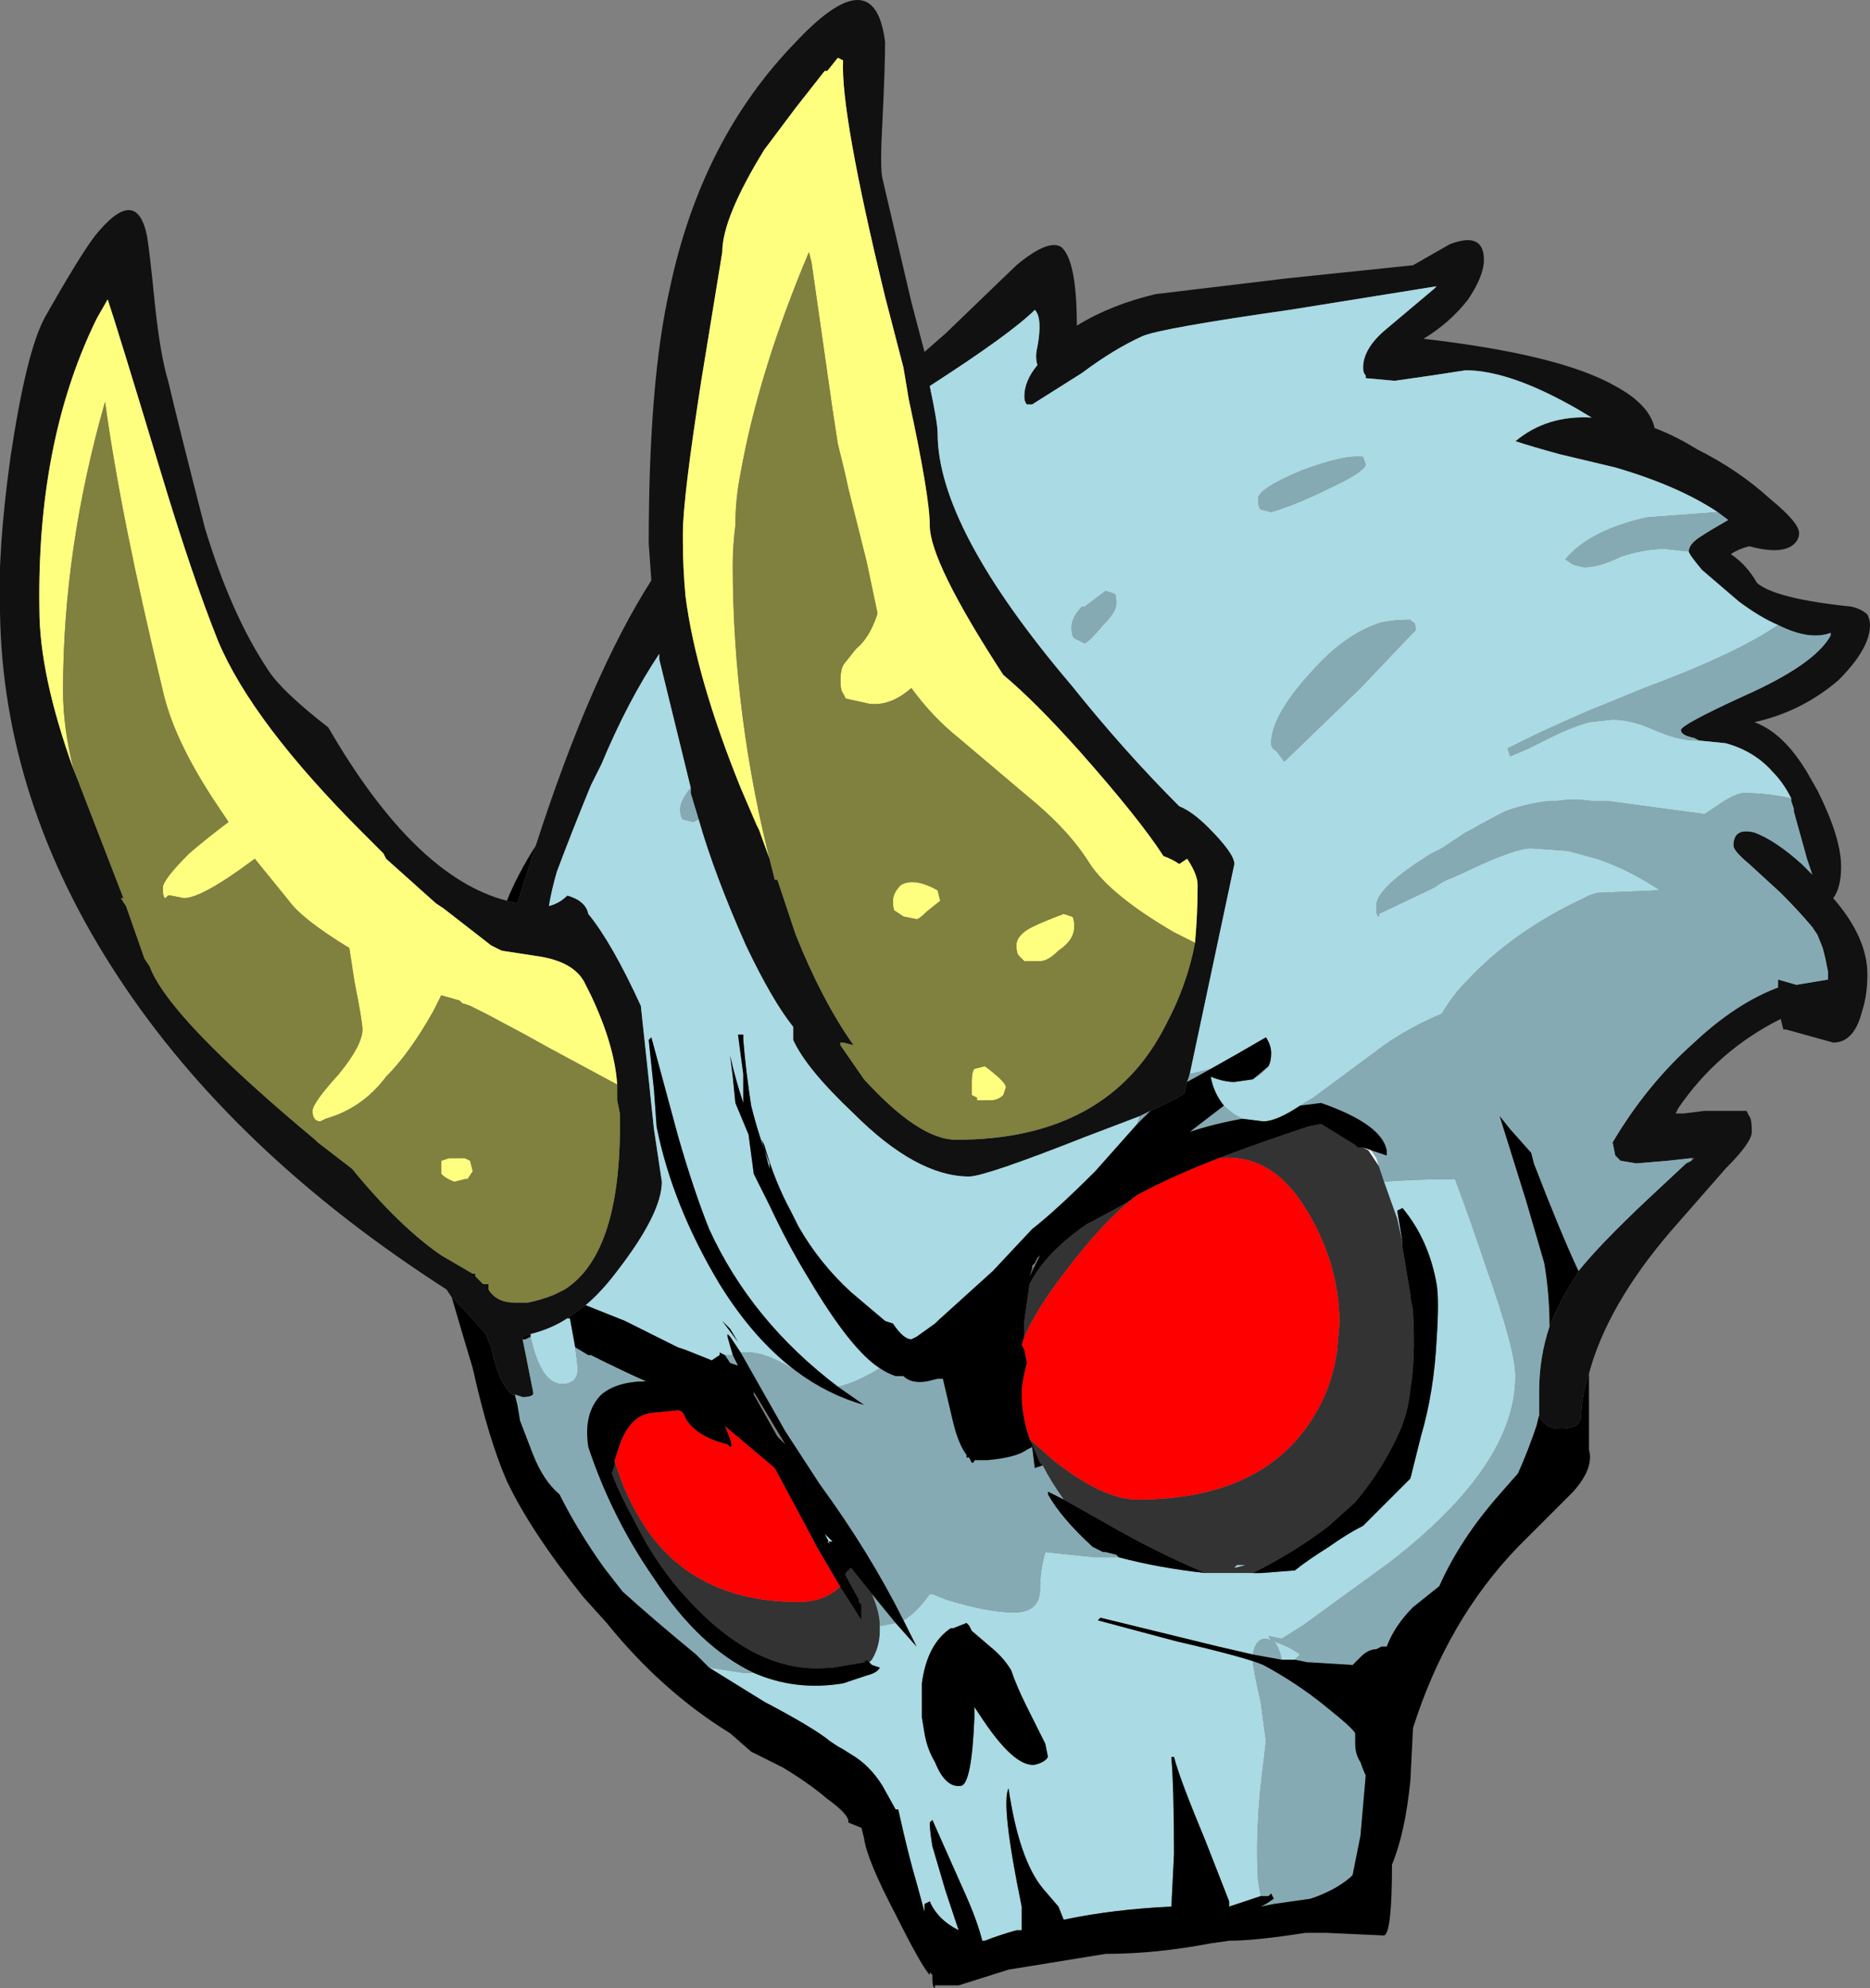 <?xml version="1.0" encoding="UTF-8" standalone="no"?>
<svg xmlns:ffdec="https://www.free-decompiler.com/flash" xmlns:xlink="http://www.w3.org/1999/xlink" ffdec:objectType="shape" height="37.85px" width="35.6px" xmlns="http://www.w3.org/2000/svg">
  <rect width="100%" height="100%" fill="#808080" stroke="none"/>
  <g transform="matrix(1.0, 0.0, 0.0, 1.0, 10.15, 1.0)">
    <path d="M6.4 30.65 L6.35 30.6 6.3 30.65 5.7 30.75 5.65 30.75 Q4.25 30.9 2.9 29.4 2.35 28.8 1.95 28.0 1.6 27.35 1.5 27.05 L1.55 26.9 1.55 26.8 Q1.75 27.5 2.15 28.1 3.1 29.5 5.05 29.5 5.55 29.5 5.85 29.2 L5.9 29.3 6.25 29.85 6.25 29.55 6.2 29.5 6.2 29.45 5.95 29.0 5.95 28.95 6.05 28.85 6.45 29.35 Q6.6 29.7 6.6 29.95 L6.6 30.05 Q6.6 30.35 6.45 30.6 L6.4 30.65 M9.35 24.45 L9.35 24.15 9.45 23.45 Q9.75 22.85 10.55 22.3 L10.65 22.25 11.3 21.9 11.5 21.75 Q10.85 22.25 10.1 23.25 9.6 23.9 9.35 24.45 M13.05 21.05 Q13.85 20.75 14.75 20.45 L15.0 20.4 15.65 20.8 15.7 20.85 15.8 20.85 15.9 20.9 16.1 21.2 16.2 21.5 16.45 22.2 16.55 22.65 16.55 22.7 16.55 22.75 16.7 23.65 16.7 23.7 16.75 23.95 16.75 24.0 Q16.8 24.85 16.7 25.45 16.65 25.95 16.45 26.35 16.15 27.0 15.65 27.6 L15.15 28.05 Q14.5 28.55 13.7 28.95 L12.8 28.95 Q11.85 28.55 10.9 28.0 L10.1 27.55 Q9.85 27.2 9.7 26.9 L9.65 26.85 9.5 26.5 9.45 26.4 9.9 26.8 Q10.85 27.55 11.5 27.55 13.95 27.55 14.9 25.9 15.2 25.4 15.3 24.75 L15.35 24.2 Q15.35 23.05 14.7 22.0 14.05 20.95 13.05 21.05 M13.4 28.8 L13.35 28.85 13.55 28.8 13.4 28.8" fill="#333333" fill-rule="evenodd" stroke="none"/>
    <path d="M0.05 15.1 Q1.1 11.85 2.25 10.05 L2.2 9.35 Q2.2 6.25 2.6 4.5 3.2 1.65 5.0 -0.2 6.5 -1.8 6.7 -0.2 6.7 0.25 6.65 1.3 6.6 2.2 6.65 2.4 L7.2 4.75 7.45 5.7 7.85 5.35 9.2 4.05 Q9.8 3.55 10.05 3.7 10.35 3.95 10.35 5.2 11.0 4.8 11.85 4.6 L14.35 4.3 16.75 4.05 17.45 3.65 Q18.1 3.4 18.1 3.95 18.1 4.25 17.8 4.7 17.45 5.15 16.95 5.45 19.55 5.75 20.6 6.35 21.25 6.7 21.35 7.15 21.75 7.3 22.15 7.55 22.95 7.95 23.55 8.5 24.1 8.95 24.1 9.15 24.1 9.3 23.95 9.4 23.7 9.55 23.15 9.4 22.95 9.45 22.8 9.55 23.1 9.75 23.3 10.1 23.65 10.4 25.1 10.55 25.3 10.6 25.4 10.7 25.45 10.8 25.45 10.9 25.45 11.35 24.85 11.95 24.15 12.55 23.25 12.75 23.8 12.95 24.25 13.7 L24.45 14.05 Q24.9 14.95 24.9 15.5 24.9 15.9 24.75 16.1 25.4 16.85 25.4 17.55 25.4 17.95 25.3 18.25 25.15 18.85 24.75 18.85 L23.85 18.6 23.8 18.6 23.75 18.4 Q22.55 19.0 21.8 20.1 L21.75 20.2 21.9 20.2 22.3 20.15 23.1 20.15 23.15 20.25 Q23.2 20.3 23.2 20.55 23.2 20.75 22.7 21.25 L21.65 22.45 Q20.45 23.85 20.1 25.15 19.95 25.6 19.95 26.0 L19.9 26.1 Q19.8 26.2 19.55 26.2 19.25 26.2 19.15 25.95 L19.15 25.5 Q19.15 24.85 19.35 24.25 19.55 23.75 19.85 23.3 L19.9 23.2 Q20.3 22.7 21.2 21.85 L21.95 21.15 22.05 21.1 22.1 21.05 22.05 21.05 21.6 21.1 21.0 21.15 20.7 21.1 20.6 21.0 20.55 20.75 Q21.2 19.65 22.1 18.85 22.9 18.1 23.7 17.8 L23.7 17.65 24.05 17.75 24.65 17.65 24.65 17.6 24.65 17.55 24.65 17.5 24.6 17.25 24.55 17.05 24.45 16.8 24.35 16.65 Q24.1 16.35 23.75 16.0 L23.15 15.45 Q22.85 15.2 22.85 15.1 22.85 14.75 23.25 14.85 23.65 15.0 24.15 15.45 L24.35 15.65 24.25 15.35 24.0 14.45 24.0 14.4 23.95 14.25 23.95 14.2 Q23.8 13.9 23.6 13.7 23.25 13.3 22.7 13.15 L22.2 13.1 22.1 13.05 Q21.85 13.0 21.85 12.9 21.85 12.8 23.05 12.25 24.4 11.65 24.7 11.1 L24.7 11.05 Q24.3 11.2 23.7 10.9 23.35 10.75 22.95 10.45 L22.25 9.85 Q22.0 9.55 22.0 9.5 22.0 9.35 22.25 9.2 22.4 9.1 22.75 8.9 L22.55 8.75 Q21.8 8.25 20.6 7.9 L19.55 7.65 Q19.0 7.5 18.7 7.4 19.3 6.9 20.15 6.95 L19.9 6.8 Q18.6 6.05 17.75 6.05 L17.1 6.15 16.4 6.25 15.85 6.2 15.85 6.15 Q15.8 6.1 15.8 6.0 15.8 5.65 16.2 5.3 L17.15 4.5 17.2 4.45 14.4 4.9 Q11.95 5.25 11.6 5.4 11.05 5.65 10.45 6.1 L9.5 6.7 9.4 6.7 Q9.35 6.65 9.35 6.55 9.35 6.25 9.6 5.95 9.55 5.8 9.6 5.6 9.7 5.05 9.55 4.9 9.1 5.35 7.55 6.35 7.7 7.05 7.7 7.25 7.7 9.05 10.25 12.05 11.25 13.3 12.3 14.35 12.55 14.45 12.85 14.75 13.35 15.25 13.35 15.45 L12.5 19.45 12.45 19.6 12.4 19.8 Q12.4 19.85 11.75 20.15 L11.55 20.25 10.5 20.65 Q8.6 21.4 8.3 21.4 7.3 21.4 6.1 20.2 5.2 19.35 4.95 18.8 L4.95 18.55 Q4.55 18.05 4.05 17.0 3.45 15.65 3.15 14.6 L3.0 14.1 3.0 14.0 2.4 11.55 2.4 11.45 Q1.8 12.35 1.3 13.55 L1.1 13.95 Q0.75 14.8 0.45 15.6 0.35 15.95 0.3 16.25 0.5 16.2 0.65 16.05 1.0 16.15 1.05 16.4 1.5 16.95 2.05 18.15 L2.2 19.55 2.3 20.5 2.45 21.5 Q2.45 22.1 1.6 23.2 1.3 23.6 1.0 23.85 L0.65 24.1 Q0.35 24.3 -0.05 24.4 L-0.2 24.45 -0.2 24.5 0.0 25.5 0.0 25.55 Q-0.05 25.6 -0.2 25.6 L-0.35 25.55 -0.4 25.55 Q-0.65 25.35 -0.8 24.65 L-0.9 24.4 -1.3 23.95 -1.55 23.7 -1.65 23.55 Q-5.7 20.95 -7.9 17.6 -10.1 14.25 -10.15 10.65 -10.2 9.5 -9.95 7.7 -9.65 5.7 -9.3 5.05 -8.65 3.9 -8.35 3.5 -7.55 2.5 -7.35 3.5 -7.3 3.8 -7.2 4.8 -7.1 5.75 -6.95 6.25 -6.75 7.1 -6.25 9.05 -5.75 10.7 -5.05 11.75 -4.8 12.15 -3.9 12.85 -2.25 15.7 -0.5 16.15 L-0.3 16.2 0.0 15.25 0.05 15.1 M12.6 16.95 Q12.65 16.4 12.65 15.85 12.65 15.65 12.45 15.35 L12.3 15.45 Q12.15 15.35 12.0 15.3 11.55 14.6 10.4 13.3 9.55 12.35 8.95 11.85 7.55 9.7 7.55 9.0 7.55 8.45 7.15 6.6 L7.05 6.0 6.7 4.65 Q5.85 1.15 5.9 0.15 L5.8 0.1 5.6 0.35 5.55 0.35 5.0 1.05 Q4.7 1.45 4.4 1.85 3.6 3.15 3.6 3.8 L3.2 6.25 Q2.85 8.5 2.85 9.15 L2.85 9.3 Q2.85 9.8 2.9 10.35 3.1 11.9 3.95 14.0 L4.25 14.7 4.3 14.8 4.5 15.35 4.55 15.55 4.6 15.75 4.65 15.75 5.0 16.8 Q5.5 18.05 6.1 18.9 L5.9 18.85 5.85 18.85 5.85 18.9 6.3 19.55 Q7.35 20.7 8.05 20.7 10.95 20.7 12.05 18.5 12.45 17.75 12.6 16.95 M1.6 19.65 Q1.55 18.9 1.1 17.95 L1.0 17.75 Q0.8 17.3 0.05 17.2 L-0.6 17.1 -0.8 17.0 -1.7 16.3 -1.85 16.2 -2.8 15.35 -2.85 15.25 -3.25 14.85 Q-5.35 12.75 -6.0 11.2 -6.5 9.95 -7.1 7.95 -7.9 5.3 -8.1 4.7 L-8.3 5.05 -8.35 5.15 Q-9.45 7.45 -9.4 10.6 -9.4 11.85 -8.75 13.65 L-8.65 13.9 -7.8 16.1 -7.85 16.1 -7.75 16.25 -7.4 17.25 -7.3 17.4 Q-7.1 17.95 -6.1 18.95 -5.35 19.7 -4.15 20.7 L-4.1 20.75 -3.45 21.25 Q-2.55 22.35 -1.75 22.9 L-1.15 23.25 -1.1 23.25 -1.1 23.3 -0.95 23.45 -0.85 23.45 -0.85 23.55 Q-0.7 23.8 -0.35 23.8 L-0.1 23.8 Q0.15 23.75 0.4 23.65 L0.6 23.55 Q1.7 22.85 1.65 20.2 L1.6 19.95 1.6 19.65" fill="#111111" fill-rule="evenodd" stroke="none"/>
    <path d="M23.7 10.9 Q22.9 11.45 21.15 12.1 L20.05 12.55 Q19.25 12.9 18.85 13.1 18.65 13.2 18.55 13.25 L18.6 13.4 18.95 13.25 19.35 13.05 Q19.75 12.85 20.1 12.75 L20.55 12.7 Q20.9 12.7 21.35 12.9 21.8 13.1 22.15 13.1 L22.2 13.1 22.7 13.15 Q23.25 13.3 23.6 13.7 23.8 13.9 23.95 14.2 23.5 14.1 23.05 14.1 22.9 14.1 22.6 14.3 L22.3 14.5 20.45 14.25 20.15 14.25 Q19.8 14.2 19.5 14.25 L19.35 14.25 Q18.9 14.3 18.5 14.45 18.2 14.6 17.85 14.8 L17.75 14.85 17.3 15.15 17.1 15.25 Q16.05 15.9 16.05 16.25 16.05 16.45 16.1 16.45 L16.1 16.4 17.15 15.9 17.3 15.8 17.4 15.75 Q17.65 15.65 17.85 15.55 18.7 15.15 19.0 15.15 L19.7 15.2 20.25 15.35 Q20.85 15.55 21.45 15.95 L20.25 16.0 20.1 16.05 19.9 16.15 Q18.65 16.75 17.8 17.65 17.5 17.95 17.3 18.3 16.7 18.55 16.2 18.9 L14.85 19.9 14.6 20.05 Q14.15 20.35 13.9 20.35 L13.5 20.3 Q13.3 20.2 13.15 20.05 12.95 19.8 12.9 19.5 13.15 19.6 13.35 19.6 L13.7 19.55 13.85 19.45 14.0 19.3 Q14.05 19.2 14.05 19.05 14.05 18.9 13.95 18.75 13.35 19.1 12.9 19.35 L12.5 19.45 13.35 15.45 Q13.35 15.25 12.85 14.75 12.55 14.45 12.3 14.35 11.25 13.3 10.25 12.05 7.7 9.05 7.7 7.25 7.7 7.05 7.55 6.35 9.1 5.35 9.55 4.9 9.7 5.05 9.6 5.6 9.55 5.8 9.6 5.95 9.35 6.25 9.35 6.55 9.35 6.65 9.4 6.7 L9.5 6.7 10.45 6.1 Q11.05 5.65 11.6 5.4 11.95 5.25 14.4 4.9 L17.2 4.45 17.15 4.5 16.2 5.3 Q15.8 5.65 15.8 6.0 15.8 6.1 15.85 6.15 L15.85 6.2 16.4 6.25 17.1 6.15 17.75 6.05 Q18.6 6.05 19.9 6.8 L20.15 6.95 Q19.3 6.9 18.7 7.4 19.0 7.5 19.55 7.65 L20.6 7.9 Q21.8 8.25 22.55 8.75 L21.2 8.85 Q20.1 9.1 19.65 9.65 L19.8 9.75 20.0 9.8 Q20.3 9.8 20.7 9.6 21.15 9.45 21.55 9.45 L22.0 9.5 Q22.0 9.55 22.25 9.85 L22.95 10.45 Q23.35 10.75 23.7 10.9 M14.05 13.15 Q14.05 13.25 14.15 13.3 L14.3 13.5 15.75 12.1 16.7 11.1 16.8 11.0 Q16.8 10.85 16.75 10.85 L16.7 10.8 Q16.4 10.8 16.15 10.85 15.5 11.05 14.9 11.7 14.05 12.6 14.05 13.15 M15.15 8.3 Q15.8 8.0 15.85 7.85 L15.8 7.7 Q15.45 7.65 14.65 7.95 13.8 8.3 13.8 8.5 13.8 8.65 13.85 8.7 L14.05 8.75 Q14.55 8.6 15.15 8.3 M1.0 23.85 Q1.3 23.6 1.6 23.2 2.45 22.1 2.45 21.5 L2.3 20.5 2.2 19.55 2.05 18.15 Q1.5 16.95 1.05 16.4 1.0 16.15 0.65 16.05 0.5 16.2 0.3 16.25 0.35 15.95 0.45 15.6 0.75 14.8 1.1 13.95 L1.3 13.55 Q1.8 12.35 2.4 11.45 L2.4 11.55 3.0 14.0 Q2.8 14.25 2.8 14.4 2.8 14.55 2.85 14.6 L3.05 14.65 3.15 14.6 Q3.45 15.65 4.05 17.0 4.55 18.05 4.95 18.55 L4.95 18.8 Q5.2 19.35 6.1 20.2 7.3 21.4 8.3 21.4 8.6 21.4 10.5 20.65 L11.55 20.25 11.5 20.4 10.7 21.3 Q9.95 22.05 9.5 22.4 L8.75 23.2 7.7 24.15 7.65 24.2 7.3 24.45 7.2 24.5 Q7.05 24.5 6.85 24.2 L6.7 24.15 6.05 23.6 Q5.45 23.05 5.05 22.35 L4.9 22.05 Q4.6 21.5 4.4 20.8 L4.35 20.7 4.5 21.25 4.5 21.15 Q4.3 20.65 4.15 20.05 4.05 19.4 4.0 18.8 L4.0 18.7 3.9 18.7 4.0 19.45 4.0 20.0 Q3.85 19.55 3.75 19.1 L3.8 19.5 3.85 20.0 4.1 20.6 4.2 21.35 4.5 21.95 Q4.85 22.7 5.25 23.35 6.05 24.7 6.6 25.05 6.1 25.35 5.8 25.4 4.15 24.15 3.35 22.4 3.05 21.65 2.75 20.6 L2.25 18.75 2.2 18.8 2.3 19.75 2.35 20.45 Q2.65 21.95 3.55 23.45 4.2 24.5 5.0 25.1 4.45 24.75 4.1 24.75 L3.95 24.75 3.75 24.45 3.7 24.4 Q3.7 24.35 3.7 24.45 L3.8 24.8 3.65 24.8 3.55 24.75 3.55 24.8 3.4 24.9 2.9 24.7 2.75 24.65 Q2.35 24.45 1.75 24.15 L1.0 23.85 M10.5 10.55 L10.45 10.55 Q10.25 10.75 10.25 10.95 10.25 11.1 10.3 11.15 L10.5 11.25 Q10.6 11.2 10.85 10.9 11.1 10.65 11.1 10.5 L11.1 10.45 Q11.1 10.3 11.05 10.3 L10.9 10.25 10.5 10.55 M3.6 24.15 L3.9 24.55 3.75 24.3 3.6 24.15 M0.65 24.1 L0.7 24.1 0.8 24.65 0.85 25.05 Q0.85 25.35 0.55 25.35 0.15 25.35 -0.05 24.45 L-0.05 24.4 Q0.35 24.3 0.65 24.1 M2.15 25.3 L2.15 25.3 M4.2 30.85 Q5.0 31.2 5.9 31.05 L6.35 30.9 Q6.55 30.85 6.6 30.75 L6.45 30.7 6.4 30.65 6.45 30.6 Q6.6 30.35 6.6 30.05 L6.6 29.95 6.65 29.95 6.9 29.9 6.9 29.9 7.3 30.35 7.05 29.85 Q7.3 29.7 7.55 29.35 L7.6 29.35 7.85 29.45 Q8.65 29.7 9.15 29.7 9.65 29.7 9.65 29.25 9.65 28.9 9.75 28.55 L10.7 28.65 Q11.0 28.65 11.15 28.65 11.9 28.85 12.8 28.95 L13.7 28.95 13.85 28.95 14.5 28.9 Q14.75 28.7 15.15 28.45 15.5 28.2 15.8 28.05 L16.7 27.15 16.9 26.35 Q17.15 25.5 17.2 24.5 17.25 23.75 17.2 23.45 17.05 22.6 16.55 22.0 L16.45 22.05 16.55 22.65 16.45 22.2 16.2 21.5 Q16.75 21.45 17.55 21.45 17.85 22.25 18.15 23.15 18.7 24.7 18.7 25.2 18.7 26.9 16.3 28.75 L14.65 29.95 14.25 30.2 14.0 30.15 14.05 30.25 Q14.0 30.2 13.95 30.2 13.75 30.2 13.7 30.5 L13.05 30.35 10.8 29.8 10.75 29.85 12.25 30.25 Q13.55 30.55 13.9 30.7 L13.7 30.6 Q13.7 30.75 13.85 31.4 L13.95 32.15 13.85 33.0 Q13.75 34.0 13.8 34.8 L13.85 35.1 13.25 35.3 13.25 35.2 12.8 34.05 Q12.3 32.85 12.2 32.45 L12.15 32.45 Q12.2 33.1 12.2 34.3 L12.15 35.3 Q11.05 35.35 10.1 35.55 L10.0 35.3 9.7 34.95 Q9.25 34.4 9.05 33.05 8.9 33.35 9.3 35.3 L9.3 35.75 9.2 35.75 Q8.85 35.85 8.6 35.95 L8.55 35.95 Q8.45 35.55 8.2 35.0 L7.6 33.65 7.55 33.7 Q7.55 33.85 7.6 34.15 L7.85 35.0 8.1 35.75 Q7.7 35.55 7.55 35.2 L7.45 35.25 7.45 35.4 7.3 34.85 Q7.15 34.35 6.95 33.45 L6.9 33.45 6.65 33.0 Q6.4 32.6 6.05 32.4 5.9 32.3 5.8 32.25 L5.65 32.15 Q5.35 31.9 4.4 31.4 L3.35 30.75 4.0 30.85 4.2 30.85 M16.55 22.75 L16.55 22.7 16.55 22.75 M14.25 30.6 Q14.2 30.35 14.1 30.25 14.4 30.35 14.6 30.5 L14.5 30.6 14.25 30.6 M13.4 28.8 L13.55 28.8 13.35 28.85 13.4 28.8 M13.85 35.3 L13.95 35.25 13.85 35.3 M9.1 30.8 Q8.95 30.55 8.7 30.35 L8.35 30.05 8.3 29.95 8.25 29.9 8.0 30.0 7.95 30.0 Q7.5 30.3 7.4 31.05 7.4 31.35 7.4 31.7 L7.45 32.0 Q7.5 32.3 7.65 32.55 7.85 33.05 8.15 33.0 8.35 32.95 8.4 31.7 L8.4 31.5 8.5 31.65 Q9.15 32.65 9.55 32.6 9.75 32.55 9.8 32.45 L9.75 32.2 9.4 31.5 Q9.2 31.1 9.1 30.8 M5.65 28.4 L5.55 28.2 5.7 28.35 5.6 28.35 5.65 28.4" fill="#aadae3" fill-rule="evenodd" stroke="none"/>
    <path d="M4.55 15.55 L4.5 15.35 4.3 14.8 4.25 14.7 3.95 14.0 Q3.1 11.9 2.9 10.35 2.85 9.8 2.85 9.3 L2.85 9.15 Q2.85 8.5 3.2 6.25 L3.6 3.8 Q3.6 3.15 4.4 1.85 4.7 1.45 5.0 1.05 L5.55 0.35 5.6 0.35 5.8 0.1 5.9 0.15 Q5.85 1.15 6.7 4.65 L7.05 6.0 7.15 6.6 Q7.55 8.45 7.55 9.0 7.55 9.7 8.95 11.85 9.55 12.35 10.4 13.3 11.55 14.6 12.0 15.3 12.15 15.35 12.3 15.45 L12.45 15.35 Q12.65 15.65 12.65 15.85 12.65 16.4 12.6 16.95 L12.2 16.75 Q11.0 16.05 10.6 15.45 10.2 14.8 9.4 14.15 L8.1 13.05 Q7.6 12.65 7.2 12.1 6.8 12.45 6.4 12.4 L5.95 12.3 5.9 12.2 Q5.85 12.15 5.85 11.95 5.85 11.7 5.95 11.6 L6.15 11.35 Q6.4 11.15 6.55 10.7 L6.55 10.65 6.35 9.7 6.0 8.3 Q5.95 8.05 5.8 7.45 L5.7 6.8 Q5.55 5.75 5.3 4.0 L5.25 3.8 Q4.3 6.05 3.95 8.0 3.85 8.5 3.85 9.0 3.8 9.4 3.8 9.75 3.8 12.65 4.55 15.55 M9.25 17.2 Q9.2 17.15 9.2 17.0 9.2 16.8 9.5 16.65 9.7 16.55 10.1 16.4 L10.25 16.45 Q10.3 16.45 10.3 16.65 10.3 16.9 10.0 17.1 9.8 17.3 9.65 17.3 L9.35 17.3 9.25 17.2 M6.9 16.35 Q6.85 16.35 6.85 16.15 6.85 16.0 7.0 15.85 7.25 15.7 7.7 15.95 L7.75 16.15 7.5 16.35 Q7.35 16.5 7.3 16.5 L7.05 16.45 6.9 16.35 M8.6 19.3 Q9.0 19.6 9.0 19.7 L8.95 19.85 Q8.85 19.95 8.7 19.95 L8.45 19.95 8.45 19.9 8.35 19.85 Q8.35 19.8 8.35 19.6 8.35 19.4 8.4 19.35 L8.6 19.3 M-8.75 13.65 Q-9.4 11.85 -9.4 10.6 -9.45 7.45 -8.35 5.15 L-8.3 5.05 -8.1 4.7 Q-7.9 5.3 -7.1 7.95 -6.5 9.95 -6.0 11.2 -5.35 12.75 -3.25 14.85 L-2.85 15.25 -2.8 15.35 -1.85 16.2 -1.7 16.3 -0.8 17.0 -0.6 17.1 0.05 17.2 Q0.8 17.3 1.0 17.75 L1.1 17.95 Q1.55 18.9 1.6 19.65 L0.3 18.95 -0.15 18.7 -0.9 18.3 -1.2 18.15 -1.35 18.1 -1.4 18.05 -1.75 17.95 -1.9 18.25 Q-2.35 19.05 -2.8 19.5 -3.25 20.1 -3.95 20.3 L-4.05 20.35 Q-4.2 20.35 -4.2 20.15 -4.2 20.0 -3.7 19.45 -3.25 18.9 -3.25 18.6 -3.25 18.45 -3.4 17.7 L-3.5 17.05 Q-4.4 16.5 -4.65 16.15 L-5.3 15.35 Q-6.3 16.1 -6.65 16.1 L-6.9 16.05 -6.95 16.05 -7.0 16.1 Q-7.05 16.1 -7.05 15.9 -7.05 15.75 -6.55 15.25 -6.2 14.95 -5.8 14.65 L-6.1 14.2 Q-6.85 13.05 -7.05 12.15 -7.85 8.85 -8.15 6.65 -8.95 9.45 -8.95 12.15 -8.95 12.85 -8.75 13.65 M-1.6 21.05 L-1.3 21.05 -1.2 21.1 -1.15 21.3 -1.25 21.45 -1.3 21.45 -1.5 21.5 Q-1.65 21.45 -1.75 21.35 L-1.75 21.1 -1.6 21.05" fill="#ffff7f" fill-rule="evenodd" stroke="none"/>
    <path d="M4.55 15.55 Q3.8 12.65 3.8 9.75 3.8 9.4 3.85 9.0 3.85 8.5 3.95 8.0 4.3 6.05 5.25 3.8 L5.3 4.0 Q5.55 5.75 5.7 6.8 L5.8 7.45 Q5.95 8.05 6.0 8.3 L6.35 9.7 6.55 10.65 6.55 10.7 Q6.4 11.15 6.15 11.35 L5.95 11.6 Q5.85 11.7 5.85 11.95 5.85 12.15 5.9 12.2 L5.95 12.3 6.4 12.4 Q6.8 12.45 7.2 12.1 7.6 12.65 8.1 13.05 L9.4 14.15 Q10.2 14.8 10.6 15.45 11.0 16.05 12.2 16.75 L12.6 16.95 Q12.45 17.75 12.05 18.5 10.95 20.7 8.05 20.7 7.35 20.7 6.3 19.55 L5.85 18.9 5.85 18.85 5.9 18.85 6.1 18.9 Q5.5 18.05 5.0 16.8 L4.65 15.75 4.6 15.75 4.55 15.55 M8.6 19.3 L8.4 19.35 Q8.35 19.4 8.35 19.6 8.35 19.8 8.35 19.85 L8.45 19.9 8.45 19.95 8.7 19.95 Q8.85 19.95 8.95 19.85 L9.0 19.7 Q9.0 19.6 8.6 19.3 M6.9 16.35 L7.05 16.45 7.3 16.5 Q7.35 16.5 7.5 16.35 L7.75 16.15 7.7 15.95 Q7.25 15.7 7.0 15.85 6.85 16.0 6.85 16.15 6.85 16.35 6.9 16.35 M9.25 17.2 L9.35 17.3 9.65 17.3 Q9.8 17.3 10.0 17.1 10.3 16.9 10.3 16.65 10.3 16.45 10.25 16.45 L10.1 16.4 Q9.7 16.55 9.5 16.65 9.2 16.8 9.2 17.0 9.2 17.15 9.25 17.2 M-8.75 13.65 Q-8.95 12.85 -8.95 12.15 -8.95 9.45 -8.15 6.65 -7.85 8.85 -7.05 12.15 -6.85 13.05 -6.1 14.2 L-5.8 14.65 Q-6.2 14.95 -6.55 15.25 -7.05 15.75 -7.05 15.9 -7.05 16.1 -7.0 16.1 L-6.95 16.05 -6.9 16.05 -6.65 16.1 Q-6.3 16.1 -5.3 15.35 L-4.65 16.15 Q-4.4 16.5 -3.5 17.05 L-3.4 17.7 Q-3.25 18.45 -3.25 18.6 -3.25 18.9 -3.7 19.45 -4.2 20.0 -4.2 20.15 -4.2 20.35 -4.05 20.35 L-3.95 20.3 Q-3.25 20.1 -2.8 19.5 -2.35 19.05 -1.9 18.25 L-1.75 17.95 -1.4 18.05 -1.35 18.1 -1.2 18.15 -0.9 18.3 -0.15 18.7 0.3 18.95 1.6 19.65 1.6 19.95 1.65 20.2 Q1.7 22.85 0.6 23.55 L0.4 23.65 Q0.15 23.75 -0.1 23.8 L-0.35 23.8 Q-0.7 23.8 -0.85 23.55 L-0.85 23.45 -0.95 23.45 -1.1 23.3 -1.1 23.25 -1.15 23.25 -1.75 22.9 Q-2.55 22.35 -3.45 21.25 L-4.1 20.75 -4.15 20.7 Q-5.35 19.7 -6.1 18.95 -7.1 17.95 -7.3 17.4 L-7.4 17.25 -7.75 16.25 -7.85 16.1 -7.8 16.1 -8.65 13.9 -8.75 13.65 M-1.6 21.05 L-1.75 21.1 -1.75 21.35 Q-1.65 21.45 -1.5 21.5 L-1.3 21.45 -1.25 21.45 -1.15 21.3 -1.2 21.1 -1.3 21.05 -1.6 21.05" fill="#80803f" fill-rule="evenodd" stroke="none"/>
    <path d="M1.55 26.8 L1.65 26.5 Q1.85 25.95 2.25 25.9 L2.75 25.85 Q2.85 25.85 2.9 26.0 3.1 26.35 3.7 26.5 L3.75 26.55 Q3.8 26.55 3.75 26.4 L3.65 26.15 4.6 26.95 5.35 28.35 5.4 28.45 5.9 29.3 5.85 29.2 Q5.55 29.5 5.05 29.5 3.1 29.5 2.15 28.1 1.75 27.5 1.55 26.8 M11.5 21.75 Q12.15 21.4 13.05 21.05 14.05 20.95 14.7 22.0 15.35 23.05 15.35 24.2 L15.3 24.75 Q15.2 25.4 14.9 25.9 13.95 27.55 11.5 27.55 10.85 27.55 9.9 26.8 L9.45 26.4 9.45 26.4 Q9.3 25.95 9.3 25.55 9.3 25.3 9.4 24.95 L9.35 24.7 9.3 24.6 9.35 24.45 Q9.6 23.9 10.1 23.25 10.85 22.25 11.5 21.75" fill="#ff0000" fill-rule="evenodd" stroke="none"/>
    <path d="M23.7 10.9 Q24.3 11.2 24.7 11.05 L24.7 11.1 Q24.4 11.65 23.05 12.25 21.85 12.8 21.85 12.9 21.85 13.0 22.1 13.05 L22.2 13.1 22.15 13.1 Q21.8 13.1 21.35 12.9 20.9 12.7 20.55 12.7 L20.1 12.75 Q19.75 12.85 19.35 13.05 L18.95 13.25 18.6 13.4 18.55 13.25 Q18.65 13.2 18.85 13.1 19.25 12.9 20.05 12.55 L21.15 12.1 Q22.9 11.45 23.7 10.9 M23.95 14.2 L23.95 14.25 24.0 14.4 24.0 14.45 24.25 15.35 24.35 15.65 24.15 15.45 Q23.65 15.0 23.25 14.85 22.85 14.75 22.85 15.1 22.85 15.2 23.15 15.45 L23.75 16.0 Q24.1 16.35 24.35 16.65 L24.45 16.8 24.55 17.05 24.6 17.25 24.65 17.5 24.65 17.55 24.65 17.55 24.65 17.6 24.65 17.65 24.05 17.75 23.7 17.65 23.7 17.8 Q22.9 18.1 22.1 18.85 21.2 19.65 20.55 20.75 L20.6 21.0 20.7 21.1 21.0 21.15 21.6 21.1 22.05 21.05 22.05 21.1 21.95 21.15 21.2 21.85 Q20.3 22.7 19.9 23.2 19.55 22.45 19.05 21.15 L19.0 20.95 18.6 20.5 18.4 20.25 18.9 21.85 19.25 23.05 Q19.35 23.65 19.35 24.25 19.15 24.85 19.15 25.5 L19.15 25.95 19.1 26.15 Q18.95 26.6 18.75 27.05 L18.4 27.45 Q17.65 28.3 17.25 29.2 L16.75 29.6 Q16.4 29.95 16.25 30.35 L16.15 30.35 16.05 30.4 Q15.9 30.4 15.75 30.55 L15.6 30.7 14.8 30.65 14.75 30.65 14.5 30.6 14.6 30.5 Q14.4 30.35 14.1 30.25 14.2 30.35 14.25 30.6 L13.7 30.5 Q13.75 30.2 13.95 30.2 14.0 30.2 14.05 30.25 L14.0 30.15 14.25 30.2 14.65 29.95 16.3 28.75 Q18.7 26.9 18.7 25.2 18.7 24.7 18.15 23.15 17.85 22.25 17.55 21.45 16.75 21.45 16.2 21.5 L16.1 21.2 16.05 21.05 15.95 20.9 16.25 21.0 16.25 20.9 Q16.15 20.4 15.0 20.0 L14.6 20.05 14.85 19.9 16.2 18.9 Q16.7 18.55 17.3 18.3 17.5 17.95 17.8 17.65 18.65 16.75 19.9 16.15 L20.1 16.05 20.25 16.0 21.45 15.95 Q20.85 15.55 20.25 15.35 L19.7 15.2 19.0 15.15 Q18.7 15.15 17.85 15.55 17.65 15.65 17.4 15.75 L17.3 15.8 17.15 15.9 16.1 16.4 16.1 16.45 Q16.05 16.45 16.05 16.25 16.05 15.9 17.1 15.25 L17.3 15.15 17.75 14.85 17.85 14.8 Q18.2 14.6 18.5 14.45 18.9 14.3 19.35 14.25 L19.5 14.25 Q19.8 14.2 20.15 14.25 L20.45 14.25 22.3 14.5 22.6 14.3 Q22.9 14.1 23.05 14.1 23.5 14.1 23.95 14.2 M12.5 19.45 L12.9 19.35 12.45 19.6 12.5 19.45 M14.0 19.3 L13.85 19.45 13.7 19.55 14.0 19.3 M13.15 20.05 Q13.3 20.2 13.5 20.3 12.95 20.4 12.5 20.55 L13.15 20.05 M15.15 8.3 Q14.55 8.6 14.05 8.75 L13.85 8.7 Q13.8 8.65 13.8 8.5 13.8 8.3 14.65 7.95 15.45 7.65 15.8 7.7 L15.85 7.85 Q15.8 8.0 15.15 8.3 M14.05 13.15 Q14.05 12.6 14.9 11.7 15.5 11.05 16.15 10.85 16.4 10.8 16.7 10.8 L16.75 10.85 Q16.8 10.85 16.8 11.0 L16.7 11.1 15.75 12.1 14.3 13.5 14.15 13.3 Q14.05 13.25 14.05 13.15 M22.0 9.5 L21.55 9.45 Q21.15 9.45 20.7 9.6 20.3 9.8 20.0 9.8 L19.8 9.75 19.65 9.65 Q20.1 9.1 21.2 8.85 L22.55 8.75 22.75 8.9 Q22.4 9.1 22.25 9.2 22.0 9.35 22.0 9.5 M3.65 24.8 L3.8 24.8 3.9 25.0 3.75 24.95 3.65 24.8 M3.95 24.75 L4.1 24.75 Q4.45 24.75 5.0 25.1 5.6 25.55 6.3 25.75 L5.8 25.4 Q6.1 25.35 6.6 25.05 6.75 25.15 6.9 25.2 L7.05 25.2 Q7.2 25.35 7.5 25.3 L7.7 25.25 7.8 25.25 8.0 26.1 Q8.1 26.5 8.25 26.7 L8.25 26.75 8.3 26.75 8.35 26.85 Q8.4 26.85 8.4 26.8 L8.65 26.8 Q9.2 26.75 9.4 26.6 L9.5 26.55 9.55 26.95 9.7 26.9 Q9.85 27.2 10.1 27.55 L9.8 27.4 9.8 27.45 Q10.05 27.9 10.65 28.45 L10.85 28.55 10.9 28.55 11.1 28.6 11.15 28.65 Q11.0 28.65 10.7 28.65 L9.75 28.55 Q9.65 28.9 9.65 29.25 9.65 29.7 9.15 29.7 8.65 29.7 7.85 29.45 L7.6 29.35 7.55 29.35 Q7.3 29.7 7.05 29.85 6.4 28.55 5.45 27.25 L4.8 26.25 3.95 24.75 M11.5 20.4 L11.55 20.25 11.75 20.15 11.5 20.4 M3.15 14.6 L3.05 14.65 2.85 14.6 Q2.8 14.55 2.8 14.4 2.8 14.25 3.0 14.0 L3.0 14.1 3.15 14.6 M10.5 10.55 L10.9 10.25 11.05 10.3 Q11.1 10.3 11.1 10.45 L11.1 10.5 Q11.1 10.65 10.85 10.9 10.6 11.2 10.5 11.25 L10.3 11.15 Q10.25 11.1 10.25 10.95 10.25 10.75 10.45 10.55 L10.5 10.55 M0.8 24.65 L1.05 24.8 1.1 24.8 Q1.7 25.1 2.15 25.3 1.6 25.3 1.3 25.55 0.95 25.9 1.05 26.55 1.5 27.9 2.3 29.05 3.15 30.35 4.2 30.85 L4.0 30.85 3.35 30.75 3.1 30.5 Q2.25 29.8 1.7 29.3 L1.35 28.85 Q0.85 28.15 0.5 27.45 0.2 27.2 0.0 26.7 L-0.25 26.05 -0.3 25.75 -0.35 25.55 -0.2 25.6 Q-0.05 25.6 0.0 25.55 L0.0 25.5 -0.2 24.5 -0.15 24.5 -0.05 24.45 Q0.15 25.35 0.55 25.35 0.85 25.35 0.85 25.05 L0.8 24.65 M6.45 29.35 L6.9 29.9 6.65 29.95 6.6 29.95 Q6.6 29.7 6.45 29.35 M13.9 30.7 Q14.55 31.05 15.1 31.5 15.6 31.9 15.65 32.0 L15.65 32.2 Q15.65 32.4 15.75 32.55 15.8 32.7 15.85 32.8 L15.75 33.95 15.6 34.7 15.55 34.75 Q15.25 35.0 14.8 35.15 L14.1 35.25 13.85 35.3 13.95 35.25 14.1 35.15 14.05 35.05 14.0 35.1 13.85 35.1 13.8 34.8 Q13.75 34.0 13.85 33.0 L13.95 32.15 13.85 31.4 Q13.7 30.75 13.7 30.6 L13.9 30.7" fill="#86aab3" fill-rule="evenodd" stroke="none"/>
    <path d="M20.1 25.15 L20.1 25.35 Q20.1 26.4 20.1 26.6 20.2 26.95 19.8 27.4 L18.75 28.45 Q17.4 29.85 16.75 31.9 L16.7 32.9 Q16.6 33.9 16.35 34.5 16.35 35.8 16.2 35.85 L15.1 35.8 14.7 35.8 Q13.75 35.95 13.25 35.95 L12.9 36.0 Q11.85 36.2 10.9 36.2 L9.05 36.5 8.1 36.8 7.65 36.8 7.65 36.85 Q7.6 36.85 7.6 36.65 L7.6 36.6 7.55 36.55 7.55 36.6 Q7.4 36.45 6.9 35.45 6.35 34.4 6.3 34.0 L6.25 33.8 6.0 33.7 6.0 33.65 Q5.95 33.5 5.6 33.25 5.25 32.95 4.75 32.65 L4.15 32.35 3.75 32.0 Q2.45 31.2 1.4 29.9 L0.95 29.4 Q-0.05 28.15 -0.5 27.2 -0.85 26.4 -1.15 25.05 L-1.3 24.55 -1.55 23.7 -1.3 23.95 -0.9 24.4 -0.8 24.65 Q-0.65 25.35 -0.4 25.55 L-0.35 25.55 -0.3 25.75 -0.25 26.05 0.0 26.7 Q0.2 27.2 0.5 27.45 0.85 28.15 1.35 28.85 L1.7 29.3 Q2.25 29.8 3.1 30.5 L3.35 30.75 4.4 31.4 Q5.35 31.9 5.65 32.15 L5.8 32.25 Q5.9 32.3 6.05 32.4 6.4 32.6 6.65 33.0 L6.9 33.45 6.95 33.45 Q7.15 34.35 7.3 34.85 L7.45 35.4 7.45 35.25 7.55 35.2 Q7.7 35.55 8.1 35.75 L7.85 35.0 7.6 34.15 Q7.55 33.85 7.55 33.7 L7.6 33.65 8.2 35.0 Q8.45 35.55 8.55 35.95 L8.6 35.95 Q8.85 35.85 9.2 35.75 L9.3 35.75 9.3 35.3 Q8.9 33.35 9.05 33.05 9.25 34.4 9.7 34.95 L10.0 35.3 10.1 35.55 Q11.05 35.35 12.15 35.3 L12.2 34.3 Q12.2 33.1 12.15 32.45 L12.2 32.45 Q12.3 32.85 12.8 34.05 L13.25 35.2 13.25 35.3 13.85 35.1 14.0 35.1 14.05 35.05 14.1 35.15 13.95 35.25 13.85 35.3 14.1 35.25 14.8 35.15 Q15.25 35.0 15.55 34.75 L15.6 34.7 15.75 33.95 15.85 32.8 Q15.8 32.7 15.75 32.55 15.65 32.4 15.65 32.2 L15.65 32.0 Q15.6 31.9 15.1 31.5 14.55 31.05 13.9 30.7 13.55 30.55 12.25 30.25 L10.75 29.85 10.8 29.8 13.05 30.35 13.7 30.5 14.25 30.6 14.5 30.6 14.75 30.65 14.8 30.65 15.6 30.7 15.75 30.55 Q15.9 30.4 16.05 30.4 L16.15 30.35 16.25 30.35 Q16.4 29.95 16.75 29.6 L17.25 29.2 Q17.65 28.3 18.4 27.45 L18.75 27.05 Q18.95 26.6 19.1 26.15 L19.15 25.95 Q19.25 26.2 19.55 26.2 19.8 26.2 19.9 26.1 L19.95 26.0 Q19.95 25.6 20.1 25.15 M-0.5 16.15 Q-0.3 15.65 0.05 15.1 L0.0 15.25 -0.3 16.2 -0.5 16.15 M19.9 23.2 L19.85 23.3 Q19.55 23.75 19.35 24.25 19.35 23.65 19.25 23.05 L18.9 21.85 18.4 20.25 18.6 20.5 19.0 20.95 19.05 21.15 Q19.55 22.45 19.9 23.2 M12.9 19.35 Q13.35 19.1 13.95 18.75 14.05 18.9 14.05 19.05 14.05 19.2 14.0 19.3 L13.7 19.55 13.35 19.6 Q13.15 19.6 12.9 19.5 12.95 19.8 13.15 20.05 L12.5 20.55 Q12.95 20.4 13.5 20.3 L13.9 20.35 Q14.15 20.35 14.6 20.05 L15.0 20.0 Q16.15 20.4 16.25 20.9 L16.25 21.0 15.95 20.9 15.8 20.85 15.7 20.85 15.65 20.8 15.0 20.4 14.75 20.45 Q13.85 20.75 13.05 21.05 12.15 21.4 11.5 21.75 L11.3 21.9 10.65 22.25 10.55 22.3 Q9.75 22.85 9.45 23.45 L9.35 24.15 9.35 24.45 9.3 24.6 9.35 24.7 9.4 24.95 Q9.3 25.3 9.3 25.55 9.3 25.95 9.45 26.4 L9.45 26.4 9.5 26.5 9.65 26.85 9.7 26.9 9.55 26.95 9.5 26.55 9.4 26.6 Q9.2 26.75 8.65 26.8 L8.4 26.8 Q8.4 26.85 8.35 26.85 L8.3 26.75 8.25 26.75 8.25 26.7 Q8.1 26.5 8.0 26.1 L7.8 25.25 7.7 25.25 7.5 25.3 Q7.2 25.35 7.05 25.2 L6.9 25.2 Q6.75 25.15 6.6 25.05 6.05 24.7 5.25 23.35 4.85 22.7 4.5 21.95 L4.2 21.35 4.1 20.6 3.85 20.0 3.8 19.5 3.75 19.1 Q3.85 19.55 4.0 20.0 L4.0 19.45 3.9 18.7 4.0 18.7 4.0 18.8 Q4.05 19.4 4.15 20.05 4.3 20.65 4.5 21.15 L4.5 21.25 4.35 20.7 4.4 20.8 Q4.6 21.5 4.9 22.05 L5.05 22.35 Q5.45 23.05 6.05 23.6 L6.7 24.15 6.85 24.2 Q7.05 24.5 7.2 24.5 L7.3 24.45 7.65 24.2 7.7 24.15 8.75 23.2 9.5 22.4 Q9.95 22.05 10.7 21.3 L11.5 20.4 11.75 20.15 Q12.4 19.85 12.4 19.8 L12.45 19.6 12.9 19.35 M1.0 23.85 L1.75 24.15 Q2.35 24.45 2.75 24.65 L2.9 24.7 3.4 24.9 3.55 24.8 3.55 24.75 3.65 24.8 3.75 24.95 3.9 25.0 3.8 24.8 3.7 24.45 Q3.7 24.35 3.7 24.4 L3.75 24.45 3.95 24.75 4.8 26.25 5.45 27.25 Q6.4 28.55 7.05 29.85 L7.3 30.35 6.9 29.9 6.45 29.35 6.05 28.85 5.95 28.95 5.95 29.0 6.2 29.45 6.2 29.5 6.25 29.55 6.25 29.85 5.9 29.3 5.4 28.45 5.35 28.35 4.6 26.95 3.65 26.15 3.75 26.4 Q3.8 26.55 3.75 26.55 L3.7 26.5 Q3.1 26.35 2.9 26.0 2.85 25.85 2.75 25.85 L2.25 25.9 Q1.85 25.95 1.65 26.5 L1.55 26.8 1.55 26.9 1.5 27.05 Q1.6 27.35 1.95 28.0 2.35 28.8 2.9 29.4 4.25 30.9 5.65 30.75 L5.7 30.75 6.3 30.65 6.35 30.6 6.4 30.65 6.45 30.7 6.6 30.75 Q6.55 30.85 6.35 30.9 L5.9 31.05 Q5.0 31.2 4.2 30.85 3.15 30.35 2.3 29.05 1.5 27.9 1.05 26.55 0.95 25.9 1.3 25.55 1.6 25.3 2.15 25.3 1.7 25.1 1.1 24.8 L1.05 24.8 0.8 24.65 0.7 24.1 0.65 24.1 1.0 23.85 M5.0 25.1 Q4.2 24.5 3.55 23.45 2.65 21.95 2.35 20.45 L2.3 19.75 2.2 18.8 2.25 18.75 2.75 20.6 Q3.05 21.65 3.35 22.4 4.15 24.15 5.8 25.4 L6.3 25.75 Q5.6 25.55 5.0 25.1 M3.6 24.15 L3.75 24.3 3.9 24.55 3.6 24.15 M2.15 25.3 L2.15 25.3 M6.9 29.9 L6.9 29.9 M-0.05 24.4 L-0.05 24.45 -0.15 24.5 -0.2 24.5 -0.2 24.45 -0.05 24.4 M4.8 26.5 L4.2 25.5 4.2 25.55 4.65 26.35 4.8 26.5 M9.6 22.95 L9.55 23.05 9.5 23.1 9.5 23.15 9.45 23.3 9.65 22.9 9.6 22.95 M10.1 27.55 L10.9 28.0 Q11.85 28.55 12.8 28.95 11.9 28.85 11.15 28.65 L11.1 28.6 10.9 28.55 10.85 28.55 10.65 28.45 Q10.05 27.9 9.8 27.45 L9.8 27.4 10.1 27.55 M13.7 28.95 Q14.5 28.55 15.15 28.05 L15.65 27.6 Q16.15 27.0 16.45 26.35 16.65 25.95 16.7 25.45 16.8 24.85 16.75 24.0 L16.75 23.95 16.7 23.7 16.7 23.65 16.55 22.75 16.55 22.7 16.55 22.65 16.45 22.05 16.55 22.0 Q17.05 22.6 17.2 23.45 17.25 23.75 17.2 24.5 17.15 25.5 16.9 26.35 L16.7 27.15 15.8 28.05 Q15.5 28.2 15.15 28.45 14.75 28.7 14.5 28.9 L13.85 28.95 13.7 28.95 M9.1 30.8 Q9.2 31.1 9.4 31.5 L9.75 32.2 9.8 32.45 Q9.75 32.55 9.55 32.6 9.15 32.65 8.5 31.65 L8.4 31.5 8.4 31.7 Q8.35 32.95 8.15 33.0 7.85 33.05 7.65 32.55 7.5 32.3 7.45 32.0 L7.4 31.7 Q7.4 31.35 7.4 31.05 7.5 30.3 7.95 30.0 L8.0 30.0 8.25 29.9 8.3 29.95 8.35 30.05 8.7 30.35 Q8.95 30.55 9.1 30.8 M5.65 28.4 L5.6 28.35 5.7 28.35 5.55 28.2 5.65 28.4" fill="#000000" fill-rule="evenodd" stroke="none"/>
    <path d="M15.8 20.85 L15.95 20.9 16.05 21.05 16.1 21.2 15.9 20.9 15.8 20.85" fill="#ffffff" fill-rule="evenodd" stroke="none"/>
  </g>
</svg>
